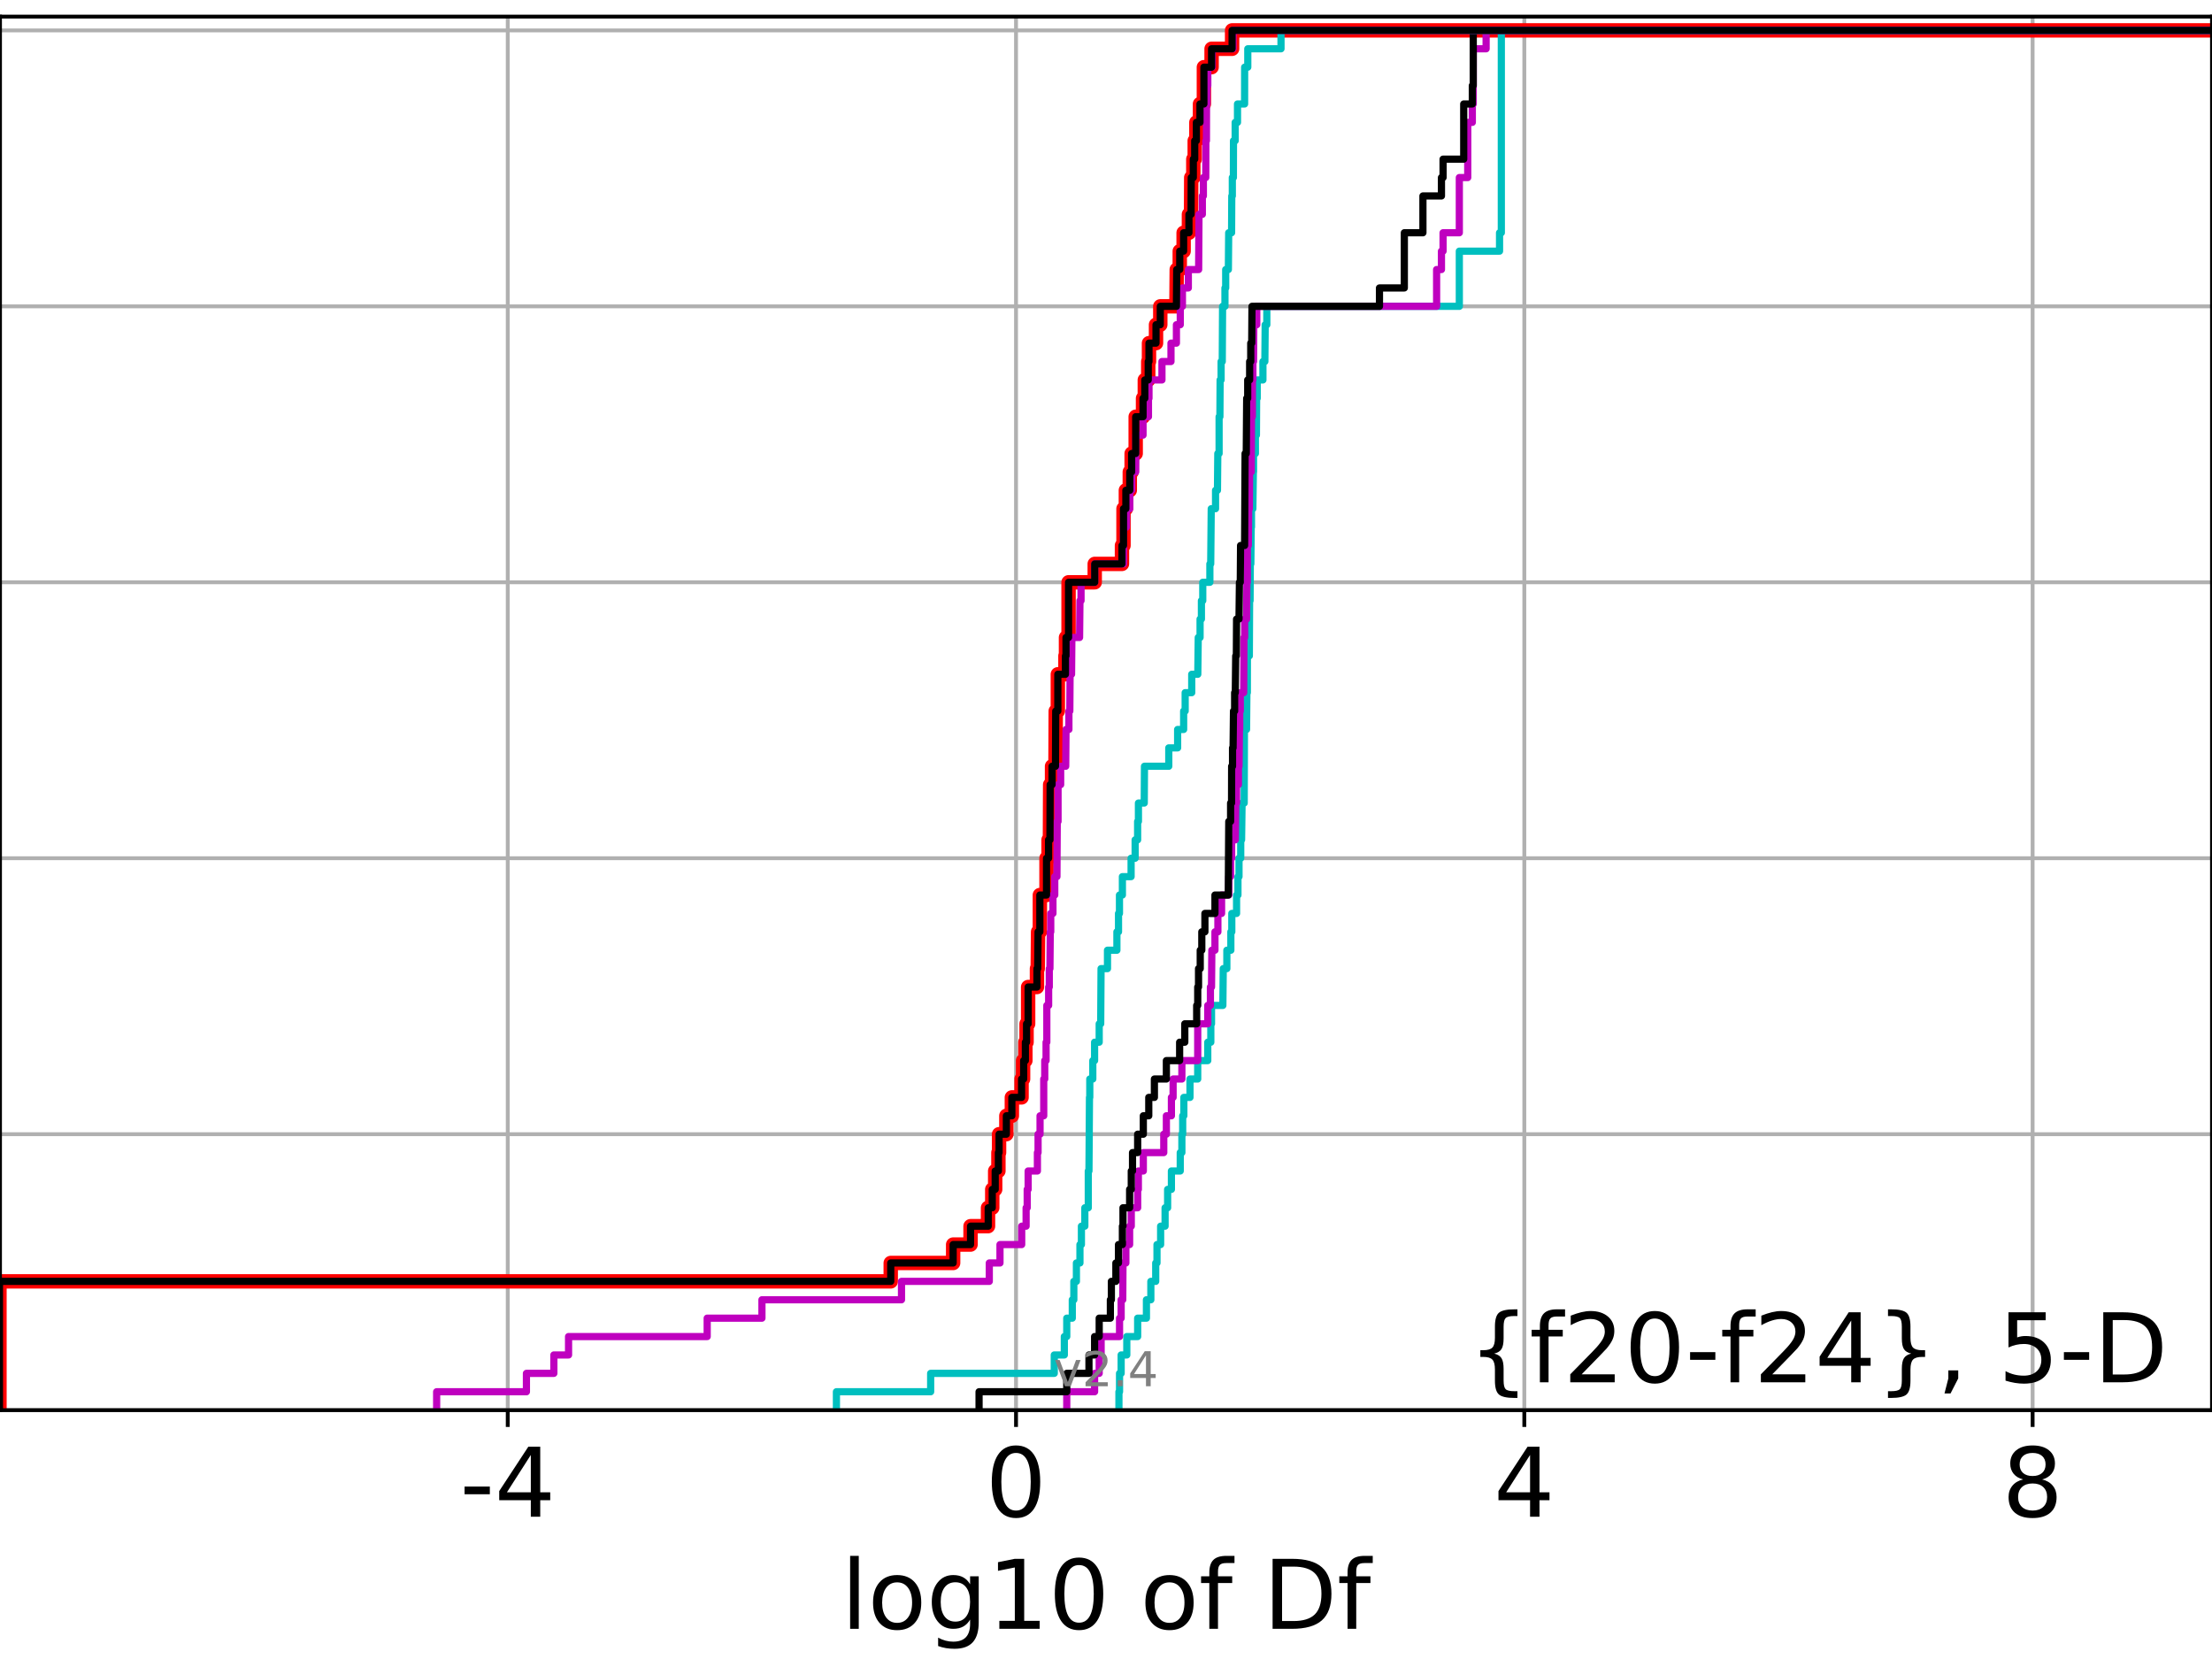 <?xml version="1.0" encoding="utf-8" standalone="no"?>
<!DOCTYPE svg PUBLIC "-//W3C//DTD SVG 1.1//EN"
  "http://www.w3.org/Graphics/SVG/1.1/DTD/svg11.dtd">
<!-- Created with matplotlib (https://matplotlib.org/) -->
<svg height="345.6pt" version="1.1" viewBox="0 0 460.8 345.6" width="460.8pt" xmlns="http://www.w3.org/2000/svg" xmlns:xlink="http://www.w3.org/1999/xlink">
 <defs>
  <style type="text/css">*{stroke-linecap:butt;stroke-linejoin:round;}</style>
 </defs>
 <g id="figure_1">
  <g id="patch_1">
   <path d="M 0 345.6 
L 460.8 345.6 
L 460.8 0 
L 0 0 
z
" style="fill:#ffffff;"/>
  </g>
  <g id="axes_1">
   <g id="patch_2">
    <path d="M 0 293.76 
L 460.8 293.76 
L 460.8 3.456 
L 0 3.456 
z
" style="fill:#ffffff;"/>
   </g>
   <g id="matplotlib.axis_1">
    <g id="xtick_1">
     <g id="line2d_1">
      <path clip-path="url(#pf589ec9c2e)" d="M 105.772 293.76 
L 105.772 3.456 
" style="fill:none;stroke:#b0b0b0;stroke-linecap:square;stroke-width:0.8;"/>
     </g>
     <g id="line2d_2">
      <defs>
       <path d="M 0 0 
L 0 3.5 
" id="m2e7bf02a62" style="stroke:#000000;stroke-width:0.8;"/>
      </defs>
      <g>
       <use style="stroke:#000000;stroke-width:0.8;" x="105.772" xlink:href="#m2e7bf02a62" y="293.76"/>
      </g>
     </g>
     <g id="text_1">
      <!-- -4 -->
      <g transform="translate(95.802 315.957)scale(0.2 -0.2)">
       <defs>
        <path d="M 4.891 31.391 
L 31.203 31.391 
L 31.203 23.391 
L 4.891 23.391 
z
" id="DejaVuSans-45"/>
        <path d="M 37.797 64.312 
L 12.891 25.391 
L 37.797 25.391 
z
M 35.203 72.906 
L 47.609 72.906 
L 47.609 25.391 
L 58.016 25.391 
L 58.016 17.188 
L 47.609 17.188 
L 47.609 0 
L 37.797 0 
L 37.797 17.188 
L 4.891 17.188 
L 4.891 26.703 
z
" id="DejaVuSans-52"/>
       </defs>
       <use xlink:href="#DejaVuSans-45"/>
       <use x="36.084" xlink:href="#DejaVuSans-52"/>
      </g>
     </g>
    </g>
    <g id="xtick_2">
     <g id="line2d_3">
      <path clip-path="url(#pf589ec9c2e)" d="M 211.658 293.76 
L 211.658 3.456 
" style="fill:none;stroke:#b0b0b0;stroke-linecap:square;stroke-width:0.8;"/>
     </g>
     <g id="line2d_4">
      <g>
       <use style="stroke:#000000;stroke-width:0.8;" x="211.658" xlink:href="#m2e7bf02a62" y="293.76"/>
      </g>
     </g>
     <g id="text_2">
      <!-- 0 -->
      <g transform="translate(205.296 315.957)scale(0.2 -0.2)">
       <defs>
        <path d="M 31.781 66.406 
Q 24.172 66.406 20.328 58.906 
Q 16.5 51.422 16.5 36.375 
Q 16.5 21.391 20.328 13.891 
Q 24.172 6.391 31.781 6.391 
Q 39.453 6.391 43.281 13.891 
Q 47.125 21.391 47.125 36.375 
Q 47.125 51.422 43.281 58.906 
Q 39.453 66.406 31.781 66.406 
z
M 31.781 74.219 
Q 44.047 74.219 50.516 64.516 
Q 56.984 54.828 56.984 36.375 
Q 56.984 17.969 50.516 8.266 
Q 44.047 -1.422 31.781 -1.422 
Q 19.531 -1.422 13.062 8.266 
Q 6.594 17.969 6.594 36.375 
Q 6.594 54.828 13.062 64.516 
Q 19.531 74.219 31.781 74.219 
z
" id="DejaVuSans-48"/>
       </defs>
       <use xlink:href="#DejaVuSans-48"/>
      </g>
     </g>
    </g>
    <g id="xtick_3">
     <g id="line2d_5">
      <path clip-path="url(#pf589ec9c2e)" d="M 317.544 293.76 
L 317.544 3.456 
" style="fill:none;stroke:#b0b0b0;stroke-linecap:square;stroke-width:0.8;"/>
     </g>
     <g id="line2d_6">
      <g>
       <use style="stroke:#000000;stroke-width:0.8;" x="317.544" xlink:href="#m2e7bf02a62" y="293.76"/>
      </g>
     </g>
     <g id="text_3">
      <!-- 4 -->
      <g transform="translate(311.182 315.957)scale(0.2 -0.2)">
       <use xlink:href="#DejaVuSans-52"/>
      </g>
     </g>
    </g>
    <g id="xtick_4">
     <g id="line2d_7">
      <path clip-path="url(#pf589ec9c2e)" d="M 423.431 293.76 
L 423.431 3.456 
" style="fill:none;stroke:#b0b0b0;stroke-linecap:square;stroke-width:0.8;"/>
     </g>
     <g id="line2d_8">
      <g>
       <use style="stroke:#000000;stroke-width:0.8;" x="423.431" xlink:href="#m2e7bf02a62" y="293.76"/>
      </g>
     </g>
     <g id="text_4">
      <!-- 8 -->
      <g transform="translate(417.068 315.957)scale(0.2 -0.2)">
       <defs>
        <path d="M 31.781 34.625 
Q 24.75 34.625 20.719 30.859 
Q 16.703 27.094 16.703 20.516 
Q 16.703 13.922 20.719 10.156 
Q 24.75 6.391 31.781 6.391 
Q 38.812 6.391 42.859 10.172 
Q 46.922 13.969 46.922 20.516 
Q 46.922 27.094 42.891 30.859 
Q 38.875 34.625 31.781 34.625 
z
M 21.922 38.812 
Q 15.578 40.375 12.031 44.719 
Q 8.5 49.078 8.5 55.328 
Q 8.5 64.062 14.719 69.141 
Q 20.953 74.219 31.781 74.219 
Q 42.672 74.219 48.875 69.141 
Q 55.078 64.062 55.078 55.328 
Q 55.078 49.078 51.531 44.719 
Q 48 40.375 41.703 38.812 
Q 48.828 37.156 52.797 32.312 
Q 56.781 27.484 56.781 20.516 
Q 56.781 9.906 50.312 4.234 
Q 43.844 -1.422 31.781 -1.422 
Q 19.734 -1.422 13.25 4.234 
Q 6.781 9.906 6.781 20.516 
Q 6.781 27.484 10.781 32.312 
Q 14.797 37.156 21.922 38.812 
z
M 18.312 54.391 
Q 18.312 48.734 21.844 45.562 
Q 25.391 42.391 31.781 42.391 
Q 38.141 42.391 41.719 45.562 
Q 45.312 48.734 45.312 54.391 
Q 45.312 60.062 41.719 63.234 
Q 38.141 66.406 31.781 66.406 
Q 25.391 66.406 21.844 63.234 
Q 18.312 60.062 18.312 54.391 
z
" id="DejaVuSans-56"/>
       </defs>
       <use xlink:href="#DejaVuSans-56"/>
      </g>
     </g>
    </g>
    <g id="text_5">
     <!-- log10 of Df -->
     <g transform="translate(175.214 339.313)scale(0.2 -0.2)">
      <defs>
       <path d="M 9.422 75.984 
L 18.406 75.984 
L 18.406 0 
L 9.422 0 
z
" id="DejaVuSans-108"/>
       <path d="M 30.609 48.391 
Q 23.391 48.391 19.188 42.75 
Q 14.984 37.109 14.984 27.297 
Q 14.984 17.484 19.156 11.844 
Q 23.344 6.203 30.609 6.203 
Q 37.797 6.203 41.984 11.859 
Q 46.188 17.531 46.188 27.297 
Q 46.188 37.016 41.984 42.703 
Q 37.797 48.391 30.609 48.391 
z
M 30.609 56 
Q 42.328 56 49.016 48.375 
Q 55.719 40.766 55.719 27.297 
Q 55.719 13.875 49.016 6.219 
Q 42.328 -1.422 30.609 -1.422 
Q 18.844 -1.422 12.172 6.219 
Q 5.516 13.875 5.516 27.297 
Q 5.516 40.766 12.172 48.375 
Q 18.844 56 30.609 56 
z
" id="DejaVuSans-111"/>
       <path d="M 45.406 27.984 
Q 45.406 37.75 41.375 43.109 
Q 37.359 48.484 30.078 48.484 
Q 22.859 48.484 18.828 43.109 
Q 14.797 37.75 14.797 27.984 
Q 14.797 18.266 18.828 12.891 
Q 22.859 7.516 30.078 7.516 
Q 37.359 7.516 41.375 12.891 
Q 45.406 18.266 45.406 27.984 
z
M 54.391 6.781 
Q 54.391 -7.172 48.188 -13.984 
Q 42 -20.797 29.203 -20.797 
Q 24.469 -20.797 20.266 -20.094 
Q 16.062 -19.391 12.109 -17.922 
L 12.109 -9.188 
Q 16.062 -11.328 19.922 -12.344 
Q 23.781 -13.375 27.781 -13.375 
Q 36.625 -13.375 41.016 -8.766 
Q 45.406 -4.156 45.406 5.172 
L 45.406 9.625 
Q 42.625 4.781 38.281 2.391 
Q 33.938 0 27.875 0 
Q 17.828 0 11.672 7.656 
Q 5.516 15.328 5.516 27.984 
Q 5.516 40.672 11.672 48.328 
Q 17.828 56 27.875 56 
Q 33.938 56 38.281 53.609 
Q 42.625 51.219 45.406 46.391 
L 45.406 54.688 
L 54.391 54.688 
z
" id="DejaVuSans-103"/>
       <path d="M 12.406 8.297 
L 28.516 8.297 
L 28.516 63.922 
L 10.984 60.406 
L 10.984 69.391 
L 28.422 72.906 
L 38.281 72.906 
L 38.281 8.297 
L 54.391 8.297 
L 54.391 0 
L 12.406 0 
z
" id="DejaVuSans-49"/>
       <path id="DejaVuSans-32"/>
       <path d="M 37.109 75.984 
L 37.109 68.5 
L 28.516 68.5 
Q 23.688 68.5 21.797 66.547 
Q 19.922 64.594 19.922 59.516 
L 19.922 54.688 
L 34.719 54.688 
L 34.719 47.703 
L 19.922 47.703 
L 19.922 0 
L 10.891 0 
L 10.891 47.703 
L 2.297 47.703 
L 2.297 54.688 
L 10.891 54.688 
L 10.891 58.5 
Q 10.891 67.625 15.141 71.797 
Q 19.391 75.984 28.609 75.984 
z
" id="DejaVuSans-102"/>
       <path d="M 19.672 64.797 
L 19.672 8.109 
L 31.594 8.109 
Q 46.688 8.109 53.688 14.938 
Q 60.688 21.781 60.688 36.531 
Q 60.688 51.172 53.688 57.984 
Q 46.688 64.797 31.594 64.797 
z
M 9.812 72.906 
L 30.078 72.906 
Q 51.266 72.906 61.172 64.094 
Q 71.094 55.281 71.094 36.531 
Q 71.094 17.672 61.125 8.828 
Q 51.172 0 30.078 0 
L 9.812 0 
z
" id="DejaVuSans-68"/>
      </defs>
      <use xlink:href="#DejaVuSans-108"/>
      <use x="27.783" xlink:href="#DejaVuSans-111"/>
      <use x="88.965" xlink:href="#DejaVuSans-103"/>
      <use x="152.441" xlink:href="#DejaVuSans-49"/>
      <use x="216.064" xlink:href="#DejaVuSans-48"/>
      <use x="279.688" xlink:href="#DejaVuSans-32"/>
      <use x="311.475" xlink:href="#DejaVuSans-111"/>
      <use x="372.656" xlink:href="#DejaVuSans-102"/>
      <use x="407.861" xlink:href="#DejaVuSans-32"/>
      <use x="439.648" xlink:href="#DejaVuSans-68"/>
      <use x="516.65" xlink:href="#DejaVuSans-102"/>
     </g>
    </g>
   </g>
   <g id="matplotlib.axis_2">
    <g id="ytick_1">
     <g id="line2d_9">
      <path clip-path="url(#pf589ec9c2e)" d="M 0 293.76 
L 460.8 293.76 
" style="fill:none;stroke:#b0b0b0;stroke-linecap:square;stroke-width:0.8;"/>
     </g>
     <g id="line2d_10">
      <defs>
       <path d="M 0 0 
L -3.5 0 
" id="m27e87fb35f" style="stroke:#000000;stroke-width:0.8;"/>
      </defs>
      <g>
       <use style="stroke:#000000;stroke-width:0.8;" x="0" xlink:href="#m27e87fb35f" y="293.76"/>
      </g>
     </g>
    </g>
    <g id="ytick_2">
     <g id="line2d_11">
      <path clip-path="url(#pf589ec9c2e)" d="M 0 236.274 
L 460.8 236.274 
" style="fill:none;stroke:#b0b0b0;stroke-linecap:square;stroke-width:0.8;"/>
     </g>
     <g id="line2d_12">
      <g>
       <use style="stroke:#000000;stroke-width:0.8;" x="0" xlink:href="#m27e87fb35f" y="236.274"/>
      </g>
     </g>
    </g>
    <g id="ytick_3">
     <g id="line2d_13">
      <path clip-path="url(#pf589ec9c2e)" d="M 0 178.788 
L 460.8 178.788 
" style="fill:none;stroke:#b0b0b0;stroke-linecap:square;stroke-width:0.8;"/>
     </g>
     <g id="line2d_14">
      <g>
       <use style="stroke:#000000;stroke-width:0.8;" x="0" xlink:href="#m27e87fb35f" y="178.788"/>
      </g>
     </g>
    </g>
    <g id="ytick_4">
     <g id="line2d_15">
      <path clip-path="url(#pf589ec9c2e)" d="M 0 121.302 
L 460.8 121.302 
" style="fill:none;stroke:#b0b0b0;stroke-linecap:square;stroke-width:0.8;"/>
     </g>
     <g id="line2d_16">
      <g>
       <use style="stroke:#000000;stroke-width:0.8;" x="0" xlink:href="#m27e87fb35f" y="121.302"/>
      </g>
     </g>
    </g>
    <g id="ytick_5">
     <g id="line2d_17">
      <path clip-path="url(#pf589ec9c2e)" d="M 0 63.816 
L 460.8 63.816 
" style="fill:none;stroke:#b0b0b0;stroke-linecap:square;stroke-width:0.8;"/>
     </g>
     <g id="line2d_18">
      <g>
       <use style="stroke:#000000;stroke-width:0.8;" x="0" xlink:href="#m27e87fb35f" y="63.816"/>
      </g>
     </g>
    </g>
    <g id="ytick_6">
     <g id="line2d_19">
      <path clip-path="url(#pf589ec9c2e)" d="M 0 6.33 
L 460.8 6.33 
" style="fill:none;stroke:#b0b0b0;stroke-linecap:square;stroke-width:0.8;"/>
     </g>
     <g id="line2d_20">
      <g>
       <use style="stroke:#000000;stroke-width:0.8;" x="0" xlink:href="#m27e87fb35f" y="6.33"/>
      </g>
     </g>
    </g>
   </g>
   <g id="line2d_21">
    <path clip-path="url(#pf589ec9c2e)" d="M -0.114 293.76 
L -0.114 266.933 
L 185.556 266.933 
L 185.556 263.101 
L 198.558 263.101 
L 198.558 259.268 
L 202.181 259.268 
L 202.181 255.436 
L 205.823 255.436 
L 205.823 251.604 
L 206.703 251.604 
L 206.703 247.771 
L 207.314 247.771 
L 207.314 243.939 
L 207.988 243.939 
L 207.988 240.106 
L 208.125 240.106 
L 208.125 236.274 
L 209.643 236.274 
L 209.643 232.442 
L 210.787 232.442 
L 210.787 228.609 
L 212.81 228.609 
L 212.81 224.777 
L 213.128 224.777 
L 213.128 220.944 
L 213.604 220.944 
L 213.604 217.112 
L 213.85 217.112 
L 213.85 213.28 
L 214.18 213.28 
L 214.18 205.615 
L 216.016 205.615 
L 216.016 201.782 
L 216.176 201.782 
L 216.249 194.118 
L 216.62 194.118 
L 216.62 186.453 
L 218.007 186.453 
L 218.007 178.788 
L 218.435 178.788 
L 218.435 174.956 
L 218.72 174.956 
L 218.765 163.459 
L 219.158 163.459 
L 219.158 159.626 
L 219.875 159.626 
L 219.927 148.129 
L 220.367 148.129 
L 220.367 140.464 
L 221.95 140.464 
L 221.95 136.632 
L 222.067 136.632 
L 222.067 132.799 
L 222.601 132.799 
L 222.601 121.302 
L 228.051 121.302 
L 228.051 117.47 
L 233.727 117.47 
L 233.727 113.637 
L 234.047 113.637 
L 234.047 105.973 
L 234.539 105.973 
L 234.539 102.14 
L 235.356 102.14 
L 235.356 98.308 
L 235.74 98.308 
L 235.74 94.475 
L 236.585 94.475 
L 236.585 86.811 
L 238.115 86.811 
L 238.115 82.978 
L 238.485 82.978 
L 238.485 79.146 
L 239.199 79.146 
L 239.199 75.313 
L 239.356 75.313 
L 239.356 71.481 
L 240.819 71.481 
L 240.819 67.649 
L 241.709 67.649 
L 241.709 63.816 
L 245.07 63.816 
L 245.134 56.151 
L 245.765 56.151 
L 245.765 52.319 
L 246.569 52.319 
L 246.569 48.487 
L 247.678 48.487 
L 247.678 44.654 
L 248.12 44.654 
L 248.154 36.989 
L 248.589 36.989 
L 248.589 33.157 
L 248.881 33.157 
L 248.881 29.325 
L 249.229 29.325 
L 249.229 25.492 
L 249.977 25.492 
L 249.977 21.66 
L 250.791 21.66 
L 250.791 13.995 
L 252.395 13.995 
L 252.395 10.163 
L 256.67 10.163 
L 256.67 6.33 
L 256.67 6.33 
L 460.8 6.33 
L 460.8 6.33 
" style="fill:none;stroke:#ff0000;stroke-linecap:square;stroke-width:3;"/>
   </g>
   <g id="line2d_22">
    <path clip-path="url(#pf589ec9c2e)" d="M 233.094 293.76 
L 233.094 289.928 
L 233.221 289.928 
L 233.221 286.095 
L 233.555 286.095 
L 233.555 282.263 
L 234.733 282.263 
L 234.733 278.43 
L 236.995 278.43 
L 236.995 274.598 
L 238.824 274.598 
L 238.824 270.766 
L 239.742 270.766 
L 239.742 266.933 
L 240.757 266.933 
L 240.757 263.101 
L 241.023 263.101 
L 241.023 259.268 
L 241.78 259.268 
L 241.78 255.436 
L 242.709 255.436 
L 242.709 251.604 
L 243.238 251.604 
L 243.238 247.771 
L 244.026 247.771 
L 244.026 243.939 
L 245.867 243.939 
L 245.867 240.106 
L 246.207 240.106 
L 246.207 236.274 
L 246.375 236.274 
L 246.375 232.442 
L 246.616 232.442 
L 246.616 228.609 
L 247.895 228.609 
L 247.895 224.777 
L 249.506 224.777 
L 249.506 220.944 
L 251.599 220.944 
L 251.599 217.112 
L 252.237 217.112 
L 252.237 213.28 
L 252.381 213.28 
L 252.381 209.447 
L 254.744 209.447 
L 254.827 201.782 
L 255.576 201.782 
L 255.576 197.95 
L 256.41 197.95 
L 256.41 194.118 
L 256.607 194.118 
L 256.607 190.285 
L 257.6 190.285 
L 257.6 186.453 
L 257.889 186.453 
L 257.889 182.621 
L 258.108 182.621 
L 258.108 178.788 
L 258.468 178.788 
L 258.468 174.956 
L 258.644 174.956 
L 258.746 167.291 
L 259.189 167.291 
L 259.237 151.961 
L 259.679 151.961 
L 259.751 144.297 
L 259.845 144.297 
L 259.856 136.632 
L 260.26 136.632 
L 260.311 125.135 
L 260.414 125.135 
L 260.46 117.47 
L 260.569 117.47 
L 260.651 109.805 
L 260.705 109.805 
L 260.705 105.973 
L 260.992 105.973 
L 261.096 98.308 
L 261.133 98.308 
L 261.133 94.475 
L 261.519 94.475 
L 261.519 90.643 
L 261.736 90.643 
L 261.777 82.978 
L 261.9 82.978 
L 261.9 79.146 
L 263.091 79.146 
L 263.091 75.313 
L 263.494 75.313 
L 263.562 67.649 
L 263.9 67.649 
L 263.9 63.816 
L 304.004 63.816 
L 304.005 52.319 
L 312.383 52.319 
L 312.383 48.487 
L 312.755 48.487 
L 312.755 6.33 
L 312.755 6.33 
L 460.8 6.33 
L 460.8 6.33 
" style="fill:none;stroke:#00bfbf;stroke-linecap:square;stroke-width:1.5;"/>
   </g>
   <g id="line2d_23">
    <path clip-path="url(#pf589ec9c2e)" d="M 222.226 293.76 
L 222.226 289.928 
L 228.024 289.928 
L 228.024 286.095 
L 228.984 286.095 
L 228.984 282.263 
L 229.384 282.263 
L 229.384 278.43 
L 233.221 278.43 
L 233.221 274.598 
L 233.555 274.598 
L 233.555 270.766 
L 233.889 270.766 
L 233.939 263.101 
L 234.541 263.101 
L 234.541 259.268 
L 235.322 259.268 
L 235.322 255.436 
L 235.665 255.436 
L 235.665 251.604 
L 236.995 251.604 
L 236.995 247.771 
L 237.142 247.771 
L 237.142 243.939 
L 238.175 243.939 
L 238.175 240.106 
L 242.435 240.106 
L 242.435 236.274 
L 242.976 236.274 
L 242.976 232.442 
L 244.026 232.442 
L 244.026 228.609 
L 244.378 228.609 
L 244.378 224.777 
L 246.207 224.777 
L 246.207 220.944 
L 249.506 220.944 
L 249.509 213.28 
L 251.599 213.28 
L 251.599 209.447 
L 252.151 209.447 
L 252.151 205.615 
L 252.381 205.615 
L 252.449 197.95 
L 253.097 197.95 
L 253.097 194.118 
L 253.709 194.118 
L 253.709 190.285 
L 254.475 190.285 
L 254.475 186.453 
L 255.985 186.453 
L 255.985 182.621 
L 256.355 182.621 
L 256.355 178.788 
L 256.572 178.788 
L 256.572 174.956 
L 257.337 174.956 
L 257.437 167.291 
L 257.6 167.291 
L 257.6 163.459 
L 257.986 163.459 
L 257.986 159.626 
L 258.108 159.626 
L 258.197 151.961 
L 258.257 151.961 
L 258.257 148.129 
L 258.375 148.129 
L 258.375 144.297 
L 259.078 144.297 
L 259.136 132.799 
L 259.283 132.799 
L 259.283 128.967 
L 259.679 128.967 
L 259.751 121.302 
L 259.845 121.302 
L 259.856 113.637 
L 260.051 113.637 
L 260.127 105.973 
L 260.26 105.973 
L 260.311 98.308 
L 260.651 98.308 
L 260.705 86.811 
L 260.884 86.811 
L 260.904 79.146 
L 260.999 79.146 
L 260.999 75.313 
L 261.133 75.313 
L 261.19 67.649 
L 261.807 67.649 
L 261.807 63.816 
L 299.272 63.816 
L 299.272 56.151 
L 300.282 56.151 
L 300.282 52.319 
L 300.617 52.319 
L 300.617 48.487 
L 304.004 48.487 
L 304.005 36.989 
L 305.756 36.989 
L 305.759 25.492 
L 306.712 25.492 
L 306.712 21.66 
L 306.903 21.66 
L 306.905 10.163 
L 309.586 10.163 
L 309.586 6.33 
L 309.586 6.33 
L 460.8 6.33 
L 460.8 6.33 
" style="fill:none;stroke:#bf00bf;stroke-linecap:square;stroke-width:1.5;"/>
   </g>
   <g id="line2d_24">
    <path clip-path="url(#pf589ec9c2e)" d="M 203.957 293.76 
L 203.957 289.928 
L 222.226 289.928 
L 222.226 286.095 
L 226.851 286.095 
L 226.851 282.263 
L 228.024 282.263 
L 228.024 278.43 
L 228.984 278.43 
L 228.984 274.598 
L 231.31 274.598 
L 231.31 270.766 
L 231.519 270.766 
L 231.519 266.933 
L 232.457 266.933 
L 232.457 263.101 
L 233.001 263.101 
L 233.001 259.268 
L 233.815 259.268 
L 233.815 255.436 
L 233.939 255.436 
L 233.939 251.604 
L 235.322 251.604 
L 235.322 247.771 
L 235.665 247.771 
L 235.665 243.939 
L 235.925 243.939 
L 235.925 240.106 
L 236.995 240.106 
L 236.995 236.274 
L 238.175 236.274 
L 238.175 232.442 
L 239.309 232.442 
L 239.309 228.609 
L 240.482 228.609 
L 240.482 224.777 
L 242.976 224.777 
L 242.976 220.944 
L 245.739 220.944 
L 245.739 217.112 
L 246.815 217.112 
L 246.815 213.28 
L 249.29 213.28 
L 249.29 209.447 
L 249.509 209.447 
L 249.509 205.615 
L 249.677 205.615 
L 249.677 201.782 
L 250.03 201.782 
L 250.03 197.95 
L 250.358 197.95 
L 250.358 194.118 
L 251.004 194.118 
L 251.004 190.285 
L 253.097 190.285 
L 253.097 186.453 
L 255.871 186.453 
L 255.975 171.123 
L 256.355 171.123 
L 256.355 167.291 
L 256.555 167.291 
L 256.572 159.626 
L 256.759 159.626 
L 256.759 155.794 
L 256.874 155.794 
L 256.957 148.129 
L 257.198 148.129 
L 257.198 144.297 
L 257.337 144.297 
L 257.423 136.632 
L 257.558 136.632 
L 257.6 128.967 
L 258.108 128.967 
L 258.196 121.302 
L 258.375 121.302 
L 258.431 113.637 
L 259.274 113.637 
L 259.374 94.475 
L 259.62 94.475 
L 259.707 82.978 
L 259.921 82.978 
L 259.921 79.146 
L 260.322 79.146 
L 260.322 75.313 
L 260.552 75.313 
L 260.552 71.481 
L 260.757 71.481 
L 260.81 63.816 
L 287.368 63.816 
L 287.368 59.984 
L 292.546 59.984 
L 292.552 48.487 
L 296.422 48.487 
L 296.422 40.822 
L 300.282 40.822 
L 300.282 36.989 
L 300.617 36.989 
L 300.617 33.157 
L 304.919 33.157 
L 304.92 21.66 
L 306.712 21.66 
L 306.712 17.827 
L 306.903 17.827 
L 306.905 6.33 
L 306.905 6.33 
L 460.8 6.33 
L 460.8 6.33 
" style="fill:none;stroke:#000000;stroke-linecap:square;stroke-width:1.5;"/>
   </g>
   <g id="line2d_25">
    <path clip-path="url(#pf589ec9c2e)" d="M 174.242 293.76 
L 174.242 289.928 
L 193.873 289.928 
L 193.873 286.095 
L 219.624 286.095 
L 219.624 282.263 
L 221.718 282.263 
L 221.718 278.43 
L 222.226 278.43 
L 222.226 274.598 
L 223.378 274.598 
L 223.378 270.766 
L 223.7 270.766 
L 223.7 266.933 
L 224.237 266.933 
L 224.237 263.101 
L 224.973 263.101 
L 224.973 259.268 
L 225.277 259.268 
L 225.277 255.436 
L 225.992 255.436 
L 225.992 251.604 
L 226.71 251.604 
L 226.71 243.939 
L 226.851 243.939 
L 226.958 228.609 
L 227.022 228.609 
L 227.022 224.777 
L 227.652 224.777 
L 227.652 220.944 
L 228.024 220.944 
L 228.024 217.112 
L 228.984 217.112 
L 228.984 213.28 
L 229.297 213.28 
L 229.371 201.782 
L 230.71 201.782 
L 230.71 197.95 
L 232.671 197.95 
L 232.671 194.118 
L 233.007 194.118 
L 233.007 190.285 
L 233.205 190.285 
L 233.205 186.453 
L 233.815 186.453 
L 233.815 182.621 
L 235.628 182.621 
L 235.628 178.788 
L 236.47 178.788 
L 236.47 174.956 
L 236.987 174.956 
L 236.987 171.123 
L 237.157 171.123 
L 237.157 167.291 
L 238.368 167.291 
L 238.414 159.626 
L 243.478 159.626 
L 243.478 155.794 
L 245.322 155.794 
L 245.322 151.961 
L 246.575 151.961 
L 246.575 148.129 
L 246.893 148.129 
L 246.893 144.297 
L 248.259 144.297 
L 248.259 140.464 
L 249.521 140.464 
L 249.616 132.799 
L 249.998 132.799 
L 249.998 128.967 
L 250.276 128.967 
L 250.276 125.135 
L 250.558 125.135 
L 250.558 121.302 
L 252.039 121.302 
L 252.039 117.47 
L 252.213 117.47 
L 252.323 105.973 
L 253.221 105.973 
L 253.221 102.14 
L 253.621 102.14 
L 253.691 94.475 
L 253.961 94.475 
L 253.961 86.811 
L 254.128 86.811 
L 254.173 79.146 
L 254.378 79.146 
L 254.378 75.313 
L 254.62 75.313 
L 254.685 63.816 
L 255.181 63.816 
L 255.181 59.984 
L 255.335 59.984 
L 255.335 56.151 
L 255.893 56.151 
L 255.959 48.487 
L 256.563 48.487 
L 256.6 40.822 
L 256.715 40.822 
L 256.715 36.989 
L 256.938 36.989 
L 256.957 29.325 
L 257.31 29.325 
L 257.31 25.492 
L 257.795 25.492 
L 257.795 21.66 
L 259.272 21.66 
L 259.283 13.995 
L 259.937 13.995 
L 259.937 10.163 
L 266.856 10.163 
L 266.856 6.33 
L 266.856 6.33 
L 460.8 6.33 
L 460.8 6.33 
" style="fill:none;stroke:#00bfbf;stroke-linecap:square;stroke-width:1.5;"/>
   </g>
   <g id="line2d_26">
    <path clip-path="url(#pf589ec9c2e)" d="M 90.961 293.76 
L 90.961 289.928 
L 109.665 289.928 
L 109.665 286.095 
L 115.38 286.095 
L 115.38 282.263 
L 118.441 282.263 
L 118.441 278.43 
L 147.321 278.43 
L 147.321 274.598 
L 158.727 274.598 
L 158.727 270.766 
L 187.799 270.766 
L 187.799 266.933 
L 206.087 266.933 
L 206.087 263.101 
L 208.315 263.101 
L 208.315 259.268 
L 212.838 259.268 
L 212.838 255.436 
L 213.758 255.436 
L 213.758 251.604 
L 213.984 251.604 
L 213.984 247.771 
L 214.182 247.771 
L 214.182 243.939 
L 216.11 243.939 
L 216.11 240.106 
L 216.249 240.106 
L 216.249 236.274 
L 216.662 236.274 
L 216.662 232.442 
L 217.43 232.442 
L 217.43 224.777 
L 217.639 224.777 
L 217.639 220.944 
L 217.918 220.944 
L 217.918 217.112 
L 218.073 217.112 
L 218.073 209.447 
L 218.451 209.447 
L 218.451 205.615 
L 218.586 205.615 
L 218.586 201.782 
L 218.72 201.782 
L 218.79 194.118 
L 218.89 194.118 
L 218.89 190.285 
L 219.348 190.285 
L 219.348 186.453 
L 219.725 186.453 
L 219.725 182.621 
L 220.182 182.621 
L 220.246 171.123 
L 220.412 171.123 
L 220.412 163.459 
L 220.955 163.459 
L 220.955 159.626 
L 222.008 159.626 
L 222.07 151.961 
L 222.674 151.961 
L 222.674 148.129 
L 222.864 148.129 
L 222.918 140.464 
L 223.226 140.464 
L 223.29 132.799 
L 224.896 132.799 
L 224.973 125.135 
L 225.199 125.135 
L 225.199 121.302 
L 228.052 121.302 
L 228.052 117.47 
L 234.047 117.47 
L 234.047 109.805 
L 234.656 109.805 
L 234.656 105.973 
L 235.356 105.973 
L 235.356 102.14 
L 235.773 102.14 
L 235.773 98.308 
L 236.587 98.308 
L 236.633 90.643 
L 238.115 90.643 
L 238.115 86.811 
L 239.245 86.811 
L 239.245 82.978 
L 239.356 82.978 
L 239.356 79.146 
L 242.057 79.146 
L 242.057 75.313 
L 243.938 75.313 
L 243.938 71.481 
L 245.07 71.481 
L 245.07 67.649 
L 245.871 67.649 
L 245.871 63.816 
L 246.319 63.816 
L 246.319 59.984 
L 247.552 59.984 
L 247.552 56.151 
L 249.7 56.151 
L 249.768 44.654 
L 250.47 44.654 
L 250.47 40.822 
L 250.684 40.822 
L 250.684 36.989 
L 251.183 36.989 
L 251.203 29.325 
L 251.32 29.325 
L 251.34 21.66 
L 251.434 21.66 
L 251.434 17.827 
L 251.606 17.827 
L 251.606 13.995 
L 252.515 13.995 
L 252.515 10.163 
L 256.864 10.163 
L 256.864 6.33 
L 256.864 6.33 
L 460.8 6.33 
L 460.8 6.33 
" style="fill:none;stroke:#bf00bf;stroke-linecap:square;stroke-width:1.5;"/>
   </g>
   <g id="line2d_27">
    <path clip-path="url(#pf589ec9c2e)" d="M -0.114 293.76 
L -0.114 266.933 
L 185.556 266.933 
L 185.556 263.101 
L 198.558 263.101 
L 198.558 259.268 
L 202.181 259.268 
L 202.181 255.436 
L 205.864 255.436 
L 205.864 251.604 
L 206.703 251.604 
L 206.703 247.771 
L 207.319 247.771 
L 207.319 243.939 
L 207.988 243.939 
L 207.988 240.106 
L 208.126 240.106 
L 208.126 236.274 
L 209.643 236.274 
L 209.643 232.442 
L 210.787 232.442 
L 210.787 228.609 
L 212.81 228.609 
L 212.81 224.777 
L 213.249 224.777 
L 213.249 220.944 
L 213.604 220.944 
L 213.604 217.112 
L 213.85 217.112 
L 213.85 213.28 
L 214.18 213.28 
L 214.18 205.615 
L 216.016 205.615 
L 216.016 201.782 
L 216.176 201.782 
L 216.249 194.118 
L 216.62 194.118 
L 216.62 186.453 
L 218.007 186.453 
L 218.007 178.788 
L 218.435 178.788 
L 218.435 174.956 
L 218.72 174.956 
L 218.765 163.459 
L 219.164 163.459 
L 219.164 159.626 
L 219.875 159.626 
L 219.927 148.129 
L 220.367 148.129 
L 220.367 140.464 
L 221.95 140.464 
L 221.95 136.632 
L 222.067 136.632 
L 222.067 132.799 
L 222.601 132.799 
L 222.601 121.302 
L 228.051 121.302 
L 228.051 117.47 
L 233.727 117.47 
L 233.727 113.637 
L 234.047 113.637 
L 234.047 105.973 
L 234.539 105.973 
L 234.539 102.14 
L 235.356 102.14 
L 235.356 98.308 
L 235.74 98.308 
L 235.74 94.475 
L 236.585 94.475 
L 236.585 86.811 
L 238.115 86.811 
L 238.115 82.978 
L 238.485 82.978 
L 238.485 79.146 
L 239.199 79.146 
L 239.199 75.313 
L 239.356 75.313 
L 239.356 71.481 
L 240.819 71.481 
L 240.819 67.649 
L 241.709 67.649 
L 241.709 63.816 
L 245.07 63.816 
L 245.134 56.151 
L 245.765 56.151 
L 245.765 52.319 
L 246.569 52.319 
L 246.569 48.487 
L 247.678 48.487 
L 247.678 44.654 
L 248.12 44.654 
L 248.154 36.989 
L 248.589 36.989 
L 248.589 33.157 
L 248.881 33.157 
L 248.881 29.325 
L 249.229 29.325 
L 249.229 25.492 
L 249.977 25.492 
L 249.977 21.66 
L 250.791 21.66 
L 250.791 13.995 
L 252.395 13.995 
L 252.395 10.163 
L 256.67 10.163 
L 256.67 6.33 
L 256.67 6.33 
L 460.8 6.33 
L 460.8 6.33 
" style="fill:none;stroke:#000000;stroke-linecap:square;stroke-width:1.5;"/>
   </g>
   <g id="patch_3">
    <path d="M 0 293.76 
L 0 3.456 
" style="fill:none;stroke:#000000;stroke-linecap:square;stroke-linejoin:miter;stroke-width:0.8;"/>
   </g>
   <g id="patch_4">
    <path d="M 460.8 293.76 
L 460.8 3.456 
" style="fill:none;stroke:#000000;stroke-linecap:square;stroke-linejoin:miter;stroke-width:0.8;"/>
   </g>
   <g id="patch_5">
    <path d="M 0 293.76 
L 460.8 293.76 
" style="fill:none;stroke:#000000;stroke-linecap:square;stroke-linejoin:miter;stroke-width:0.8;"/>
   </g>
   <g id="patch_6">
    <path d="M 0 3.456 
L 460.8 3.456 
" style="fill:none;stroke:#000000;stroke-linecap:square;stroke-linejoin:miter;stroke-width:0.8;"/>
   </g>
   <g id="text_6">
    <!-- {f20-f24}, 5-D -->
    <g transform="translate(305.884 287.954)scale(0.2 -0.2)">
     <defs>
      <path d="M 51.125 -9.281 
L 51.125 -16.312 
L 48.094 -16.312 
Q 35.938 -16.312 31.812 -12.688 
Q 27.688 -9.078 27.688 1.703 
L 27.688 13.375 
Q 27.688 20.75 25.047 23.578 
Q 22.406 26.422 15.484 26.422 
L 12.5 26.422 
L 12.5 33.406 
L 15.484 33.406 
Q 22.469 33.406 25.078 36.203 
Q 27.688 39.016 27.688 46.297 
L 27.688 58.016 
Q 27.688 68.797 31.812 72.391 
Q 35.938 75.984 48.094 75.984 
L 51.125 75.984 
L 51.125 69 
L 47.797 69 
Q 40.922 69 38.812 66.844 
Q 36.719 64.703 36.719 57.812 
L 36.719 45.703 
Q 36.719 38.031 34.5 34.562 
Q 32.281 31.109 26.906 29.891 
Q 32.328 28.562 34.516 25.094 
Q 36.719 21.625 36.719 14.016 
L 36.719 1.906 
Q 36.719 -4.984 38.812 -7.125 
Q 40.922 -9.281 47.797 -9.281 
z
" id="DejaVuSans-123"/>
      <path d="M 19.188 8.297 
L 53.609 8.297 
L 53.609 0 
L 7.328 0 
L 7.328 8.297 
Q 12.938 14.109 22.625 23.891 
Q 32.328 33.688 34.812 36.531 
Q 39.547 41.844 41.422 45.531 
Q 43.312 49.219 43.312 52.781 
Q 43.312 58.594 39.234 62.25 
Q 35.156 65.922 28.609 65.922 
Q 23.969 65.922 18.812 64.312 
Q 13.672 62.703 7.812 59.422 
L 7.812 69.391 
Q 13.766 71.781 18.938 73 
Q 24.125 74.219 28.422 74.219 
Q 39.75 74.219 46.484 68.547 
Q 53.219 62.891 53.219 53.422 
Q 53.219 48.922 51.531 44.891 
Q 49.859 40.875 45.406 35.406 
Q 44.188 33.984 37.641 27.219 
Q 31.109 20.453 19.188 8.297 
z
" id="DejaVuSans-50"/>
      <path d="M 12.5 -9.281 
L 15.922 -9.281 
Q 22.75 -9.281 24.828 -7.172 
Q 26.906 -5.078 26.906 1.906 
L 26.906 14.016 
Q 26.906 21.625 29.094 25.094 
Q 31.297 28.562 36.719 29.891 
Q 31.297 31.109 29.094 34.562 
Q 26.906 38.031 26.906 45.703 
L 26.906 57.812 
Q 26.906 64.75 24.828 66.875 
Q 22.75 69 15.922 69 
L 12.5 69 
L 12.5 75.984 
L 15.578 75.984 
Q 27.734 75.984 31.812 72.391 
Q 35.891 68.797 35.891 58.016 
L 35.891 46.297 
Q 35.891 39.016 38.516 36.203 
Q 41.156 33.406 48.094 33.406 
L 51.125 33.406 
L 51.125 26.422 
L 48.094 26.422 
Q 41.156 26.422 38.516 23.578 
Q 35.891 20.75 35.891 13.375 
L 35.891 1.703 
Q 35.891 -9.078 31.812 -12.688 
Q 27.734 -16.312 15.578 -16.312 
L 12.5 -16.312 
z
" id="DejaVuSans-125"/>
      <path d="M 11.719 12.406 
L 22.016 12.406 
L 22.016 4 
L 14.016 -11.625 
L 7.719 -11.625 
L 11.719 4 
z
" id="DejaVuSans-44"/>
      <path d="M 10.797 72.906 
L 49.516 72.906 
L 49.516 64.594 
L 19.828 64.594 
L 19.828 46.734 
Q 21.969 47.469 24.109 47.828 
Q 26.266 48.188 28.422 48.188 
Q 40.625 48.188 47.75 41.5 
Q 54.891 34.812 54.891 23.391 
Q 54.891 11.625 47.562 5.094 
Q 40.234 -1.422 26.906 -1.422 
Q 22.312 -1.422 17.547 -0.641 
Q 12.797 0.141 7.719 1.703 
L 7.719 11.625 
Q 12.109 9.234 16.797 8.062 
Q 21.484 6.891 26.703 6.891 
Q 35.156 6.891 40.078 11.328 
Q 45.016 15.766 45.016 23.391 
Q 45.016 31 40.078 35.438 
Q 35.156 39.891 26.703 39.891 
Q 22.75 39.891 18.812 39.016 
Q 14.891 38.141 10.797 36.281 
z
" id="DejaVuSans-53"/>
     </defs>
     <use xlink:href="#DejaVuSans-123"/>
     <use x="63.623" xlink:href="#DejaVuSans-102"/>
     <use x="98.828" xlink:href="#DejaVuSans-50"/>
     <use x="162.451" xlink:href="#DejaVuSans-48"/>
     <use x="226.074" xlink:href="#DejaVuSans-45"/>
     <use x="262.158" xlink:href="#DejaVuSans-102"/>
     <use x="297.363" xlink:href="#DejaVuSans-50"/>
     <use x="360.986" xlink:href="#DejaVuSans-52"/>
     <use x="424.609" xlink:href="#DejaVuSans-125"/>
     <use x="488.232" xlink:href="#DejaVuSans-44"/>
     <use x="520.02" xlink:href="#DejaVuSans-32"/>
     <use x="551.807" xlink:href="#DejaVuSans-53"/>
     <use x="615.43" xlink:href="#DejaVuSans-45"/>
     <use x="651.514" xlink:href="#DejaVuSans-68"/>
    </g>
   </g>
   <g id="text_7">
    <!-- v2.4 -->
    <g style="fill:#808080;" transform="translate(219.489 288.777)scale(0.1 -0.1)">
     <defs>
      <path d="M 2.984 54.688 
L 12.5 54.688 
L 29.594 8.797 
L 46.688 54.688 
L 56.203 54.688 
L 35.688 0 
L 23.484 0 
z
" id="DejaVuSans-118"/>
      <path d="M 10.688 12.406 
L 21 12.406 
L 21 0 
L 10.688 0 
z
" id="DejaVuSans-46"/>
     </defs>
     <use xlink:href="#DejaVuSans-118"/>
     <use x="59.18" xlink:href="#DejaVuSans-50"/>
     <use x="122.803" xlink:href="#DejaVuSans-46"/>
     <use x="154.59" xlink:href="#DejaVuSans-52"/>
    </g>
   </g>
  </g>
 </g>
 <defs>
  <clipPath id="pf589ec9c2e">
   <rect height="290.304" width="460.8" x="0" y="3.456"/>
  </clipPath>
 </defs>
</svg>
